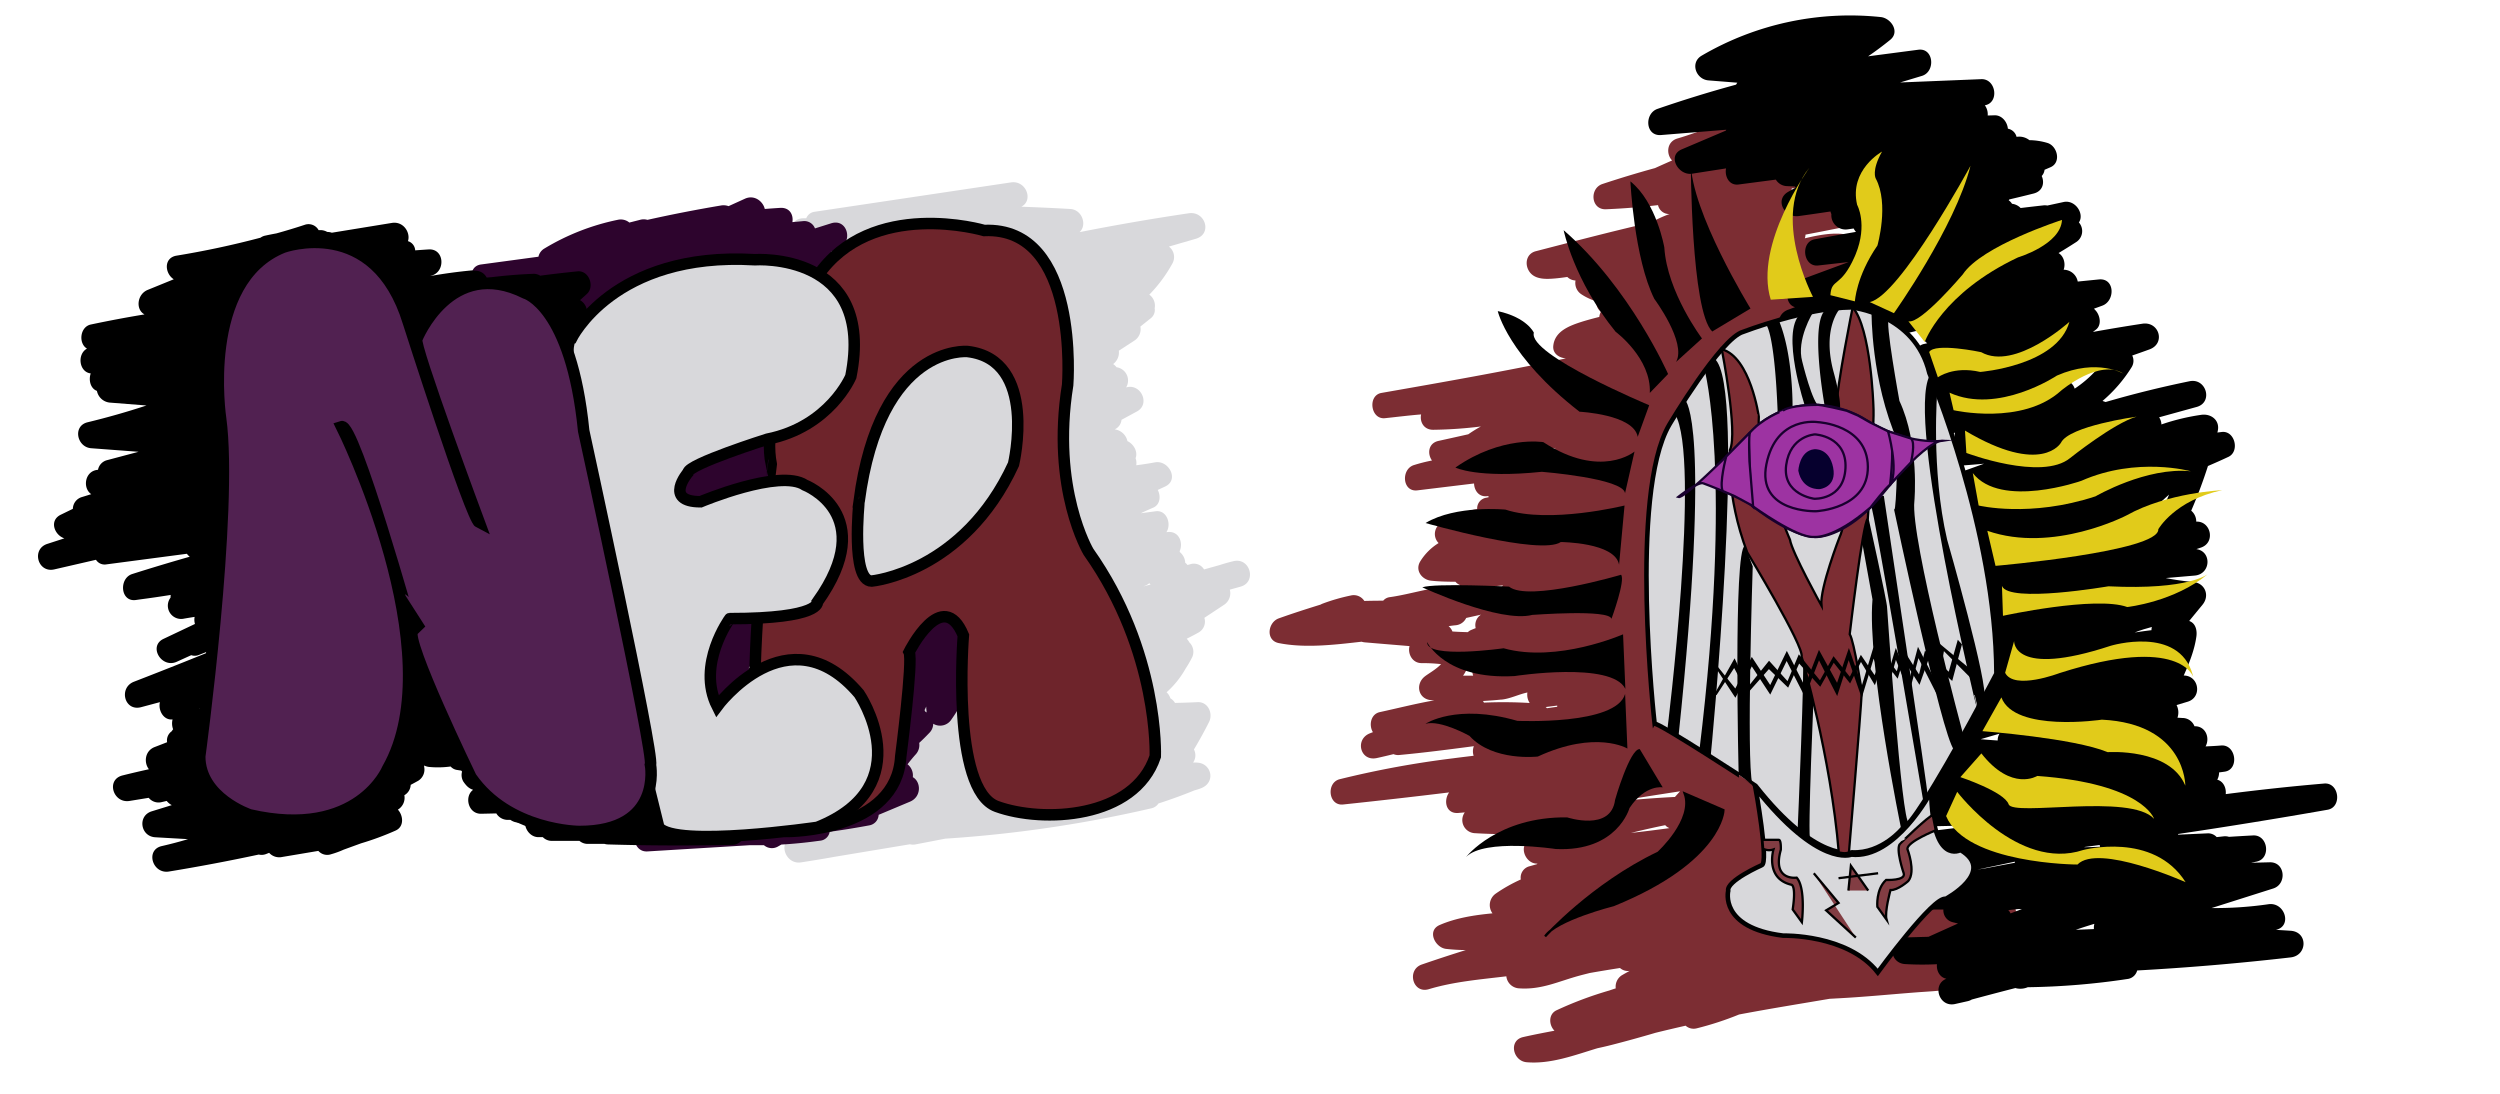 <svg id="Capa_1" data-name="Capa 1" xmlns="http://www.w3.org/2000/svg" viewBox="0 0 1088 476"><defs><style>.cls-1,.cls-4,.cls-7{fill:#d8d8db;}.cls-2{fill:#2d042d;}.cls-3{fill:#6e242b;}.cls-10,.cls-3,.cls-4,.cls-5,.cls-7,.cls-8,.cls-9{stroke:#000;}.cls-10,.cls-12,.cls-3,.cls-4,.cls-5,.cls-7,.cls-8,.cls-9{stroke-miterlimit:10;}.cls-3,.cls-4,.cls-5{stroke-width:5px;}.cls-5{fill:#512151;}.cls-10,.cls-6{fill:#7c2d33;}.cls-7{stroke-width:2px;}.cls-8{fill:#823d43;}.cls-11{fill:#e1cb1a;}.cls-12{fill:#9d33a2;stroke:#18002e;}.cls-13{fill:#06002e;}</style></defs><path class="cls-1" d="M536.86,244.21c-2.05.48-4.07,1.06-6.06,1.7L524,247.82a5.14,5.14,0,0,0-6.12-2.23l-1.08.3a5.37,5.37,0,0,0-1-1,6.22,6.22,0,0,0-2.31-4.59c0-.14-.08-.27-.12-.4,1.66-3.54-.15-8.76-5-8.37l-.74.06c2.29-3.48.17-9.74-4.67-9.09l-6.5.87q2.67-1.26,5.4-2.43c3.06-1.3,3.4-5,2-7.72l3.21-1.49c6.28-2.9,1.55-11.63-4.44-10.51q-4.07.75-8.14,1.26a6,6,0,0,0-.29-3.08c1.08-2.67-.69-6.08-3.54-7.43a6.57,6.57,0,0,0-5.52-5.11l.28-.15a5.08,5.08,0,0,0,2.66-4l6.74-3.66c5.84-3.17,1.8-12.06-4.43-10.52l-.29.07a5.84,5.84,0,0,0-4.2-8.78,5.5,5.5,0,0,0-1.46-1.38,6.33,6.33,0,0,0,2.48-5.81l6.85-4.46a5.89,5.89,0,0,0,2.52-6.05l4.33-3.46a4.59,4.59,0,0,0,1.9-4.52,5.92,5.92,0,0,0-2.34-5.91,62.16,62.16,0,0,0,10.06-13.59,5.72,5.72,0,0,0-1.53-7.33l11.73-3.4c7.3-2.12,4.08-12.16-3.06-11.1q-23.89,3.54-47.57,8.22c3.39-3,1.2-9.77-4-10.08-7.11-.42-14.22-.72-21.33-1,5.42-2.72,2.11-11.55-4.5-10.57L354.53,92.16A4.51,4.51,0,0,0,350.88,95h-1.26c-5.66,0-7,6.71-4,9.88q-6.36,2-12.69,4.19c-7,2.38-4.2,12.85,3.06,11.1q29.44-7.1,59.06-13.36c3.64.1,7.27.18,10.91.23l-1.13.62-1.46.83a286.13,286.13,0,0,0-43.95,15.17c-6.45,2.89-1.43,11.41,4.43,10.51l8.51-1.29a5.3,5.3,0,0,0,6.32,2.61c4-1.21,8.07-2.38,12.12-3.54-1.62,4,1.06,9.27,6.48,7.7l18.6-5.39a6.3,6.3,0,0,0,1.18,8.52,5.73,5.73,0,0,0,.51,2.14l-54.07,26.61c-5.76,2.83-1.66,13,4.43,10.51,2.12-.85,4.26-1.67,6.39-2.5-1.16,1.46-2.29,3-3.35,4.5l-6.76,3.39c-4.18,2.1-3.42,6.73-.64,9.1q-5.19,2.9-10.25,6.05a6,6,0,0,0-1.79,1.65c-4.29,3.69-.57,11.31,5.36,9.85l2.45-.6q-3,1.31-6,2.5c-6.79,2.68-3.87,13.79,3.06,11.09l1.88-.71a5.5,5.5,0,0,0,7.06,1.28l3.27-1.72-.93,4.93c-.51,2.69.91,6.34,3.75,7.15l-2.83,1.68c-2.75,1.49-5.49,3-8.18,4.58-6.88,4-13.29,8.9-16.91,16.18-2.08,4.17,1.41,10.16,6.49,8.45q25.56-8.59,50.13-19.71Q381.59,264,362.38,277.84c-4.83,3.49-2.16,13,4.43,10.51Q389,280,411.56,273q-3.48,12.09-6.26,24.38l-.14.08a5.4,5.4,0,0,0-2.65,5.25,5.68,5.68,0,0,0-3.46,7.57,10.31,10.31,0,0,0-1.05,3.91l-6.56,2.25c-5.77,2-5.31,11.68,1.45,11.3-1.39.82-2.79,1.64-4.16,2.51-5.05,3.19-2.62,9.93,2.43,10.57a6.83,6.83,0,0,0,0,6.17l-5.58,1.36a5.3,5.3,0,0,0-2.73,1.59l-10.55,1.17c-5,.55-6.63,6.11-4.75,9.3q-2.58.54-5.16,1l-16.84,2.8c-7.32,1.22-4.17,12.22,3.06,11.1,4.93-.77,9.88-1.56,14.79-2.46L396,367.43a5.73,5.73,0,0,0,2.41.06l13.1-2.53a2.8,2.8,0,0,0,.29,0,554.88,554.88,0,0,0,89.3-13.19,4.94,4.94,0,0,0,3.06-2.1q8-2.57,15.74-5.73a26.2,26.2,0,0,0,2.81-.9c6.62-2.58,4.51-11.05-1.89-11.15a3.24,3.24,0,0,0-.46-.05h-1.11a5.47,5.47,0,0,0,.35-5.67q3.5-5.84,6.57-11.93c1.85-3.67-.34-8.88-5-8.66-3.28.16-6.55.26-9.82.33a5.59,5.59,0,0,0-2-2,6,6,0,0,0-1.65-2.63A40.18,40.18,0,0,0,516,290.93a46.87,46.87,0,0,0,2.61-4.46,5.68,5.68,0,0,0-1-6.9,7.25,7.25,0,0,0-1.15-1.59c1.74-.87,3.46-1.77,5.16-2.72a5.43,5.43,0,0,0,2.52-6.38l8.66-5.73a6,6,0,0,0,2.41-6.53l4.69-1.31C547.06,253.3,544.06,242.53,536.86,244.21Zm-79.6,70.85a6.7,6.7,0,0,0,.91,2.36L452.29,320l-2.47.13a6.31,6.31,0,0,0-.11-3.11l6.9-1.76Zm40.6-59.92-.14,0,.45-.17a6.2,6.2,0,0,0,2-1.16,5.12,5.12,0,0,0,.56.58Zm-31.8,42.46a5.16,5.16,0,0,0,3.33,2.49L454.2,304Q460.22,301,466.06,297.6ZM438.66,230a48.62,48.62,0,0,0,4.33-6.89,6.43,6.43,0,0,0,.52-4.35c.55-1.22,1.09-2.45,1.65-3.66a5.89,5.89,0,0,0,.29-.8,56.32,56.32,0,0,0,5.73-12.23,5,5,0,0,0-.15-3.64q5.76-.53,11.52-.88a6.3,6.3,0,0,0,.05,3.42,5.54,5.54,0,0,0-.06,5.33L459,207.78c-4.85,2-5.34,8.57-1.17,10.65.09.16.18.32.28.47-.6,3.38,1.3,7.23,5.42,6.77l6.24-.69.22.24-.94.62a5.77,5.77,0,0,0-1.49,8.44c-1.93.9-3.87,1.75-5.84,2.55-4.73,1.91-5,6.9-2.34,9.52a6.36,6.36,0,0,0-.48,5.22c-5.7-2.48-12.14-.43-17.82,1-4.07,1-8.12,2.15-12.17,3.27Q433.38,242.82,438.66,230Zm23.08,37.34a3.21,3.21,0,0,0,.52.11,4.92,4.92,0,0,0,4.81,2.65l.43,0a5.68,5.68,0,0,0,5.1,1.48l-19.78,13.06a6.14,6.14,0,0,0-2.19,2.42c-3.24.25-6.48.59-9.7,1,2.13-1.64,4.22-3.32,6.24-5.1C450.63,280,457.7,273.71,461.74,267.37Zm-46.37-7.59c-5.68,1.69-11.33,3.48-17,5.31q5.7-4.44,11.36-8.95c3.09-2.48,6.32-4.94,9.54-7.49q-1.92,5.5-3.71,11.06Zm9.31,9.26q6-1.73,11.94-3.34c1.93-.52,9.77-3.39,14.43-3.84-8.45,11.39-19.92,19.87-32,27.35Q421.64,279.06,424.68,269Z"/><path class="cls-2" d="M422.64,285.23a6.82,6.82,0,0,0-2.62-5.37c.35-.73.7-1.45,1.09-2.17,2.33-4.39-1.71-9.22-5.81-8.7a5.81,5.81,0,0,0-7.85-2.31c-3.63,1.86-7.19,3.83-10.72,5.85a5.6,5.6,0,0,0-.7.2,5.38,5.38,0,0,0-2,.57l-9.05,4.62a5,5,0,0,0-2.86,3.64,5.92,5.92,0,0,0-1.64,8.24q-5.76,8.16-12,15.94l-.32.45a287.71,287.71,0,0,0-46.78,1.74l9.32-6.76c4.88-3.54,2.23-12.77-4.43-10.51l-.46.15q2.7-4.28,5.38-8.56a5.6,5.6,0,0,0,.9-2.61c2.74-1.12,5.53-2.11,8.37-3l10.9-2.76a5.18,5.18,0,0,0,3.77-3.13l2.75-.85c5.91-1.82,5.2-11.92-1.53-11.3q-32.72,3-65.48,5.55c2.94-4.54,7.11-8.63,10.22-12.36q9.53-11.45,19.07-22.88a.21.21,0,0,1,0-.06l6.27-3.56,25.81-14.68c6.64-3.77,15.23-6.82,17.83-14.64,1.44-4.34-3-8-7.08-7.07a276.66,276.66,0,0,0-27.88,8.19l-.05,0c.74-1.27,1.46-2.56,2.14-3.88a5.88,5.88,0,0,0-4.25-8.57q4.08-1.8,8.12-3.75c4.12-2,3.33-7.74,0-9.93a26.43,26.43,0,0,0-8-3.42c.32-.49.64-1,1-1.48l38.15-5.41c6.45-.91,4.87-11.51-1.53-11.3q-11.94.39-23.87-.05c5.76-7.18,11.4-14.35,15.4-22a6.55,6.55,0,0,0,.44-4.38l1.62-1.43c3.22-2.9,1.52-8.59-2.54-9.62h0a6.08,6.08,0,0,0,.14-2.37c1-.41,1.93-.84,2.91-1.22,6.72-2.65,4.16-13.37-3.06-11.1l-7.06,2.22a4.94,4.94,0,0,0-5-3.18l-4.82.45c.52-3.17-1.14-6.46-5.37-6.2q-3.33.21-6.65.47c-.76-3.31-4.54-6.33-8.65-4.45l-7.11,3.23a6.41,6.41,0,0,0-3.31-.29q-16.06,2.7-32,6.25a5.8,5.8,0,0,0-3.24,0l-4.63,1.18a5.84,5.84,0,0,0-4.89-1.23A101,101,0,0,0,237,108.11a5.48,5.48,0,0,0-2.67,3.61l-25,3.38c-6.55.88-4.76,11.25,1.53,11.3l10.19.08c-4.67,3.34-1.67,11.32,4.86,10.18q11.75-2.06,23.52-3.86c-2.06,2.84-1.08,7.91,2.23,9.18-6.14,2.75-3.26,12.4,3.74,10.83A206.52,206.52,0,0,0,294,140l13.11-4.33a5.79,5.79,0,0,0,3.68-4.06c3-1.66,5.91-3.38,8.81-5.19a5.93,5.93,0,0,0,1.75-1.7l15.29-2.31c-.22.31-.44.62-.65,1a5.94,5.94,0,0,0,.48,6.5q-11.64,9.25-23.92,17.67a5.64,5.64,0,0,0,.44,9.92l-43.15,6.12c-6.72.95-4.58,10.95,1.53,11.3l33.27,1.94,10.79.63c-.29.74-.56,1.49-.82,2.25-13.5,5.08-27.35,9.22-41.18,13.33-6.35,1.88-4.91,10.94,1.53,11.3l9.32.53c-4.86,2.7-1.69,11.62,4.86,10.46l3.69-.65a6,6,0,0,0,1.69.36c-3.81,2.51-2.56,7.3.6,9.3a6.48,6.48,0,0,0,1.73,4.52l-27.87,15.84c-4.13,2.35-3.53,9.47,1.38,10.51l1.82.39a205.21,205.21,0,0,1-24.37,12.31c-5.27,2.23-2.55,11.1,2.91,10.72q12.69-.88,25.37-1.84a5.44,5.44,0,0,0,3.88,3.73l20,3.69c-9.44,9.26-19.13,18.54-27,29-4.22,5.61-7.66,11.89-8.8,18.9-1.06,6.57,1.32,11,6.9,13.8-4.08,2.93-2.29,10.09,3.4,10.4q7.38.39,14.76.67l-9,2.23c-6.2,1.53-5,11.7,1.52,11.3l44.71-2.72c2,0,4,0,6,0a5.3,5.3,0,0,0,6.28.48l1.32-.75q7.76-.45,15.48-1.5h0l1.53-.2a4.6,4.6,0,0,0,4-3.85q8.65-1.19,17.25-2.8a4.88,4.88,0,0,0,4.07-4.59L396,348.9c5.07-2.1,4.91-8.6,1.26-10.68a6.2,6.2,0,0,0-2.3-5.61c1.16-1.51,2.38-3,3.67-4.42a6,6,0,0,0,1.4-4.87c1.54-1.42,3-2.88,4.47-4.42a5.61,5.61,0,0,0,1.63-3.93,5.84,5.84,0,0,0,7.93-1.86A60.72,60.72,0,0,0,424,290.62,6.37,6.37,0,0,0,422.64,285.23Zm-76.95,64.6c-.32.19-.64.37-.95.57a5.32,5.32,0,0,0-1.68-3l3.19-.07A6.18,6.18,0,0,0,345.69,349.83Zm29.88-32.68a5.21,5.21,0,0,0,2-1.67l.83-.09a6.12,6.12,0,0,0,1.86,7,111.91,111.91,0,0,1-13.44,13c-11.3.3-22.61.65-33.92,1Q354.58,327.59,375.57,317.15Zm27.13-7.43a6.82,6.82,0,0,0-.34-.66c.23-.49.47-1,.69-1.48l.05-.06c0,.84.11,1.69.18,2.54A4.88,4.88,0,0,0,402.7,309.72ZM289.53,247.66a6.32,6.32,0,0,0-.93-.28l-.78-.16,3.95-2.25Zm41.61-99.28c1.91-1.4,3.81-2.83,5.69-4.27l-3.45,4.44Zm-19.49,46.55-4.85-.28c1.66-.56,3.31-1.14,5-1.72C311.71,193.59,311.68,194.26,311.65,194.93ZM275.88,331.75c1.53-5.69,5.15-10.72,8.95-15.13,5.66-6.57,11.77-12.81,17.95-19,.23-.1.46-.21.7-.34q3.5-2,7-3.94l-3.25,5.18a5.44,5.44,0,0,0-.08,5.46l-11.6,8.42c-5.23,3.79-2.19,11.87,4.43,10.51a275.83,275.83,0,0,1,47.88-5.43Q323.4,328.45,298,337.08q-6.25.07-12.51.07a24.76,24.76,0,0,1-7.58-.77C274.79,335.38,275,335,275.88,331.75Z"/><path d="M318.78,356l-15.27,0c-2.86-.12-5.72-.26-8.58-.44a5.43,5.43,0,0,0-3.09-1c1.36-3.36-.3-7.56-5.08-7.79l-12.16-.56c4.49-2.92,1.29-10-3.64-10.3A61.46,61.46,0,0,1,252.62,332a65,65,0,0,0,4.31-14.37c.52-3-.76-6.32-4-7.08l-3.5-.81,4.59-6.6c1.62-2.32.65-6.72-2.06-7.87L247,293.14a218.44,218.44,0,0,1,23.62-16.45c4.14-2.5,3.34-7.08.38-9.31.19-3.67-4-6.32-7.29-5.38a197.55,197.55,0,0,1-36.09,6.83q3.5-8.76,7-17.54c.74-1.85-.15-4.26-1.48-5.6l-6.75-6.82a5.75,5.75,0,0,0-5.6-1.48l-18,5.38a6.75,6.75,0,0,0-1.08-1.87c1.94-3.5.13-9-4.82-8.73q-12.76.65-25.54.62a6.42,6.42,0,0,0-1-3.5c3.32-1.61,6.7-3.08,10.16-4.37,5.65-2.11,5.42-11.76-1.53-11.3l-11.55.75c3.86-2.22,2.77-9.58-1.8-10.28a161.47,161.47,0,0,1-20.43-4.51,50.05,50.05,0,0,1,2.83-7.16q8.34-2,16.52-4.77a6,6,0,0,0,3.07-9l7-6.05a4.81,4.81,0,0,0,1.17-6.15,45,45,0,0,0,11.49-5.11,5.8,5.8,0,0,0,2.51-3l18.07-5.69a5.42,5.42,0,0,0,4-4.5l2.2-1.13a5,5,0,0,0,2.71-3.1l1-.13a5.94,5.94,0,0,0,7,7.35l.95-.16a5.08,5.08,0,0,0,6.4,2.72,90.06,90.06,0,0,0,21.39-10.1,5.44,5.44,0,0,0,2-7.61,6.16,6.16,0,0,0-3.08-5.37c1-.9,2-1.79,3-2.71,3.48-3.18.93-10.31-4.07-9.82q-8.16.81-16.28,1.89a5.17,5.17,0,0,0-3.05-.81q-10.14.39-20.18,1.74a5.44,5.44,0,0,0-5.21-3.08,4.65,4.65,0,0,0-1.55-.13q-9,.86-17.9,2.45l.9-.3c5.88-1.91,5.25-11.71-1.53-11.3-2,.12-3.91.26-5.87.4a4.4,4.4,0,0,0-3.15-4c1.2-3.61-1.88-8.76-7-7.93l-26.12,4.26a5.87,5.87,0,0,0-2-.33,6,6,0,0,0-2.84-.81l-.93,0a5,5,0,0,0-6.15-2.26q-6.08,2-12.2,3.69-2.49.45-5,1a5.09,5.09,0,0,0-1.91.87q-18.1,4.8-36.62,7.83c-5.66,1-5.06,7.79-1.15,10.27l-11.34,4.62c-4.66,1.9-5.35,8.59-1.38,10.67q-11.73,1.93-23.38,4.4c-4.74,1-5.49,8.24-1.66,10.49-4.39,2.37-3.49,10.2,1.62,10.79-1,2.9-.12,6.57,2.7,7.61a6.33,6.33,0,0,0,5.5,5.08l16.07,1.27q-12.65,4.16-25.62,7.3c-6.61,1.6-4.67,10.83,1.53,11.3l20.64,1.55-13.78,3.66a5.36,5.36,0,0,0-3.87,4.18c-5.81.42-6.81,8-2.94,10.6l-4,1.24a5.45,5.45,0,0,0-4,5.14L26.46,224c-5.17,2.49-2.83,8.84,1.54,10.29l-7.42,2.41c-7,2.28-4.19,12.76,3.05,11.1l18.14-4.18a4.46,4.46,0,0,0,4.52,2L81.34,241a5.63,5.63,0,0,0,1.25,1.28Q70,245.86,57.53,249.82c-5.83,1.86-5.21,12.18,1.53,11.31l1.52-.22h0c4.58-.6,9.15-1.26,13.72-2a6.57,6.57,0,0,0-.07,1.17,5.78,5.78,0,0,0,5.9,9.14c1.52-.26,3-.51,4.57-.75a6.8,6.8,0,0,0,.14,3.08l-13.69,6.49c-6.73,3.2-.86,13,5.81,9.94l6.26-2.84a4.89,4.89,0,0,0,3.47-.16q7.88-3.07,15.68-6.28l-1.05.81q-21.42,8.82-43,17.17c-6.77,2.6-4.25,13,3.06,11.09l8.22-2.2c-.87,3.56,1.61,8,5.5,7.52a7.32,7.32,0,0,0,.24,4.29,7.19,7.19,0,0,0-.61.87,4.83,4.83,0,0,0-2,4.76c-1.79.7-3.57,1.4-5.36,2.08-4.44,1.68-4.79,6.91-2.56,9.68-3.84.85-7.67,1.74-11.49,2.7-7.32,1.84-4.1,12.26,3.06,11.1l8.34-1.36a5.52,5.52,0,0,0,5.71,1.85l2.12-.49a6.87,6.87,0,0,0,2.21,1.82l-8.71,2.69c-6.31,1.95-4.94,10.94,1.53,11.3l14.26.82c-3.75,1.12-7.54,2.12-11.38,3-7.34,1.63-4.12,12.27,3.06,11.09q19.64-3.22,39.1-7.39a5.3,5.3,0,0,0,3.24-.25l1.27-.5a5.93,5.93,0,0,0,5.65,1.81l15.76-2.65a5.17,5.17,0,0,0,5.57,1.45,38.87,38.87,0,0,0,5.48-2l7.56-2.75a124,124,0,0,0,15-5.54c3.81-1.69,3.4-6.52,1-9.12a6,6,0,0,0,2.82-6.27,5.42,5.42,0,0,0,2.76-4.51c1.1-.58,2.19-1.18,3.28-1.78a5.75,5.75,0,0,0,2.58-6.1,5,5,0,0,0,0-.55,6.47,6.47,0,0,0,2.19.64,40.9,40.9,0,0,0,9.33-.2,4.61,4.61,0,0,0,2.91,1.52l2.18.34a5.6,5.6,0,0,0,.48,4.75c1.21,1.71,2.24,2.89,4.22,3.54-3.94,2.87-2.18,10.53,3.5,10.42L216,354a5.75,5.75,0,0,0,4.75,2.81c.47,0,.93,0,1.39,0a6.17,6.17,0,0,0,3,1.13c1.11.1,2.23.18,3.34.23.07,3,2.47,6.1,5.76,6.16l2,0a5.39,5.39,0,0,0,4.09,1.61h11.84a5.49,5.49,0,0,0,3.71,1.32h7.19a6.13,6.13,0,0,0,1.54.24q27,.79,53.94.19a5.41,5.41,0,0,0,4.2-1.91C325.77,362.72,324.44,356,318.78,356Zm-185-149.1a6,6,0,0,0,3,2.08q4.29,1.4,8.61,2.55L139,214.31a5.84,5.84,0,0,0-7.17-5c-.67.16-1.34.34-2,.51a5.4,5.4,0,0,0-.93-1.26l1.17-.08A5.8,5.8,0,0,0,133.73,206.93Zm88.62,44.23L213.4,273.7c-1.36,3.42,2.1,7.46,5.55,7.29a212.91,212.91,0,0,0,29.83-3.59q-7,5.06-13.56,10.6c-4.57-2.79-10.23-3.76-15.75-4.75l-12.94-2.31a12.89,12.89,0,0,0,3.88-7.47,6.84,6.84,0,0,0-1.81-5.91,5.85,5.85,0,0,0,3.25-8.36,14,14,0,0,0-4.86-5.68l13.66-4.08Zm-65.83-87.67a5.76,5.76,0,0,0-1.09,0,1.76,1.76,0,0,0-.14-.23l1.81-.29A5.4,5.4,0,0,0,156.52,163.49ZM150.33,309l.73-.24a6,6,0,0,0,.22,2.52l-1.45.71A6.2,6.2,0,0,0,150.33,309Zm-6.15,6.43,2.11-.49a5.13,5.13,0,0,0,1-.35,5.65,5.65,0,0,0-.41,2.3C146,316.41,145.08,315.91,144.18,315.44Zm11.17-26.37a6.17,6.17,0,0,0-.51-1.44l.67-.6.31,0c.94-.21,1.88-.45,2.82-.68C157.54,287.23,156.44,288.14,155.35,289.07ZM124.9,347.55l-6.14,1.34,6-1.84A4.24,4.24,0,0,0,124.9,347.55Zm68.45-86.81a6.14,6.14,0,0,0-2.27.71c-3.27,1.83-6.6,3.5-10,5l-2.17,0q3.88-3.27,7.81-6.49a54.32,54.32,0,0,1,6.93.54ZM90.62,307.11l-1.81,1.18-2.06.25c1.24-.53,2.46-1.08,3.69-1.62C90.49,307,90.56,307,90.62,307.11ZM219.93,303c-2.39,1.94-2.06,5.46-.31,7.72-1,.26-1.91.51-2.76.69l-.14,0a5.88,5.88,0,0,0-2.25-1.23l-1.93-.57a6.63,6.63,0,0,0-1.21-3.52c0-.07,0-.13,0-.2l4.33-1.84c5.93-2.53,2.24-9.69-2.78-10.49,4.52.53,10.62,1,14.76,3.13Zm-8.72-9.43q-3.78.53-7.47,1.36a5.92,5.92,0,0,0-3.28-3.43l9.45,1.69c.75.13,1.62.25,2.56.36A5.91,5.91,0,0,0,211.21,293.57Zm39,51.38a5.39,5.39,0,0,0-3.34-1.3l-4.22-.12a6.22,6.22,0,0,0-.58-3.67,79.29,79.29,0,0,0,10.29,4.1Zm-10.31-13a6.47,6.47,0,0,0-.31,5.16,5.87,5.87,0,0,0-.83-.42,5.15,5.15,0,0,0-5.32-3.9l-10.58.66a6.81,6.81,0,0,0-1.16-4q3.09-.78,6.18-1.5a4.88,4.88,0,0,0,4.13-5.19,7.34,7.34,0,0,0,2.72-2.26l2.36-2.07a4.31,4.31,0,0,0,1.26.5l6.18,1.44A55.4,55.4,0,0,1,239.89,332Zm-.5-27.94c-.57-.25-1.15-.47-1.72-.69l1.41-1.14,1.22.51ZM178.21,149.94a6.45,6.45,0,0,0-.76-.47q5.49-1.4,11-2.75Zm-44.62,48.12a5.5,5.5,0,0,0-3.54-1.08l-6.23.12c.47-.55,1-1.09,1.41-1.64a6.79,6.79,0,0,0,3.8.56c1.81-.25,3.61-.54,5.4-.84Q134,196.61,133.59,198.06Z"/><path class="cls-3" d="M330.29,260.15S321.2,363.68,343,361.86c0,0,47.23,0,49-32.69,0,0,5.45-41.78,3.63-45.41,0,0,14.54-29.06,23.62-7.26,0,0-5.45,67.2,14.53,74.47s59.94,5.44,69-21.8c0,0,1.81-45.41-29.06-89,0,0-16.35-27.25-9.08-72.65,0,0,5.44-69-36.33-67.21,0,0-49-14.53-72.65,20,0,0-25.43,56.31-20,81.74C335.74,202,328.47,256.52,330.29,260.15Z"/><path class="cls-4" d="M379.33,252.88s40-3.63,61.75-50.85c0,0,10.9-45.41-20-49.05,0,0-38.14-3.63-47.22,65.39C373.88,218.37,370.25,252.88,379.33,252.88Z"/><path class="cls-4" d="M312.12,307.37s30.88-41.77,61.76-5.45c0,0,27.24,40-18.16,58.13,0,0-61.76,9.08-69,0,0,0-25.42-101.72-23.61-107.17,0,0-21.79-101.71-14.53-105.34,0,0,18.16-38.15,79.92-34.51,0,0,52.67-3.64,41.78,50.85,0,0-9.09,21.8-36.33,27.25,0,0-34.51,10.9-34.51,14.53,0,0-10.9,12.71,5.45,12.71,0,0,34.51-14.53,45.41-7.26,0,0,32.69,12.71,5.45,50.85,0,0,1.81,7.27-38.15,7.27C317.57,269.23,303,289.21,312.12,307.37Z"/><path class="cls-5" d="M148.65,185.68s49,98.08,20,148.94c0,0-12.71,30.88-59.94,20,0,0-21.79-7.27-21.79-25.43,0,0,14.53-107.16,9.08-147.12,0,0-9.08-59.94,27.24-74.47,0,0,40-14.53,54.49,32.69,0,0,27.25,85.37,30.88,87.18,0,0-29.06-78.1-27.24-79.91,0,0,14.53-36.33,47.22-20,0,0,20,5.45,25.43,59.94,0,0,30.88,141.67,29.06,145.3,0,0,5.45,29.06-30.88,29.06,0,0-30.87,0-47.22-23.61,0,0-29.06-59.94-25.43-63.57C179.53,274.68,154.1,183.86,148.65,185.68Z"/><path class="cls-6" d="M888.18,395.91l-10.85.83a4.86,4.86,0,0,0-3.94-4.53l-.52-.07c-.08-3.45-3.1-7.07-7-5.61-5.69,2.15-11.5,3.89-17.35,5.5-1.14.13-2.27.27-3.41.42a5.89,5.89,0,0,0-7-6.09c-1.78.31-3.57.59-5.35.88,1.65-.73,3.31-1.45,5-2.16,5.81-2.53,1.67-12.07-4.29-10.19-3.45,1.08-6.88,2.2-10.31,3.3a5.42,5.42,0,0,0-3.1-.65,4.46,4.46,0,0,0-1.32,0l-30.2,3.67a5.19,5.19,0,0,0,.35-.66A178.18,178.18,0,0,0,814,374.24a5.58,5.58,0,0,0-.26-10.72,4.22,4.22,0,0,0-.37-1c5.83-2.77,3.1-12.24-3.66-10.47-1.59.42-3.18.82-4.78,1.23l-2.73.15a7.21,7.21,0,0,0,.51-.76c5.61-1.75,11.24-3.46,16.84-5.28,6.81-2.21,4.05-12.38-3-10.75l-2.71.64a6.15,6.15,0,0,0-.94-5.54,5.58,5.58,0,0,0-.1-9.45c-7.92-5.08-16.79-6.84-25.9-7.65,1.32-3.65-1.61-8.79-6.63-7.61-.6.14-1.2.24-1.8.37a4.45,4.45,0,0,0-3.29-2.18q1.8-1.46,3.63-2.86l.48-.08a4.55,4.55,0,0,0,3.57-3c4.57-3.43,9.16-6.83,13.46-10.47,2.8-2.37,1.74-7-1.13-8.76-6.31-3.76-13.07-4-19.77-2.67-1.06.1-2.12.22-3.17.35a6.43,6.43,0,0,0-.68-6c2.67-1.14,5.46-2.51,7.13-4.7a286.81,286.81,0,0,0,46.41-9.56c6-1.76,4.91-10.94-1.48-11-3.43,0-6.86,0-10.29,0a5.89,5.89,0,0,0-6.76-4.32c-3.44.54-6.85,1.2-10.24,1.92,1.82-3.51.35-8.57-4.55-8-1.42.17-2.83.37-4.25.54a11.7,11.7,0,0,0,.71-1.79c1-3.31-1.78-7.29-5.38-7.06-2.64.17-5.32.49-8,.85a5.64,5.64,0,0,0-.25-6.18,6,6,0,0,0-7-5.75c-1.23.19-2.45.41-3.68.62a5.8,5.8,0,0,0-1.72-8.46c.65-.61,1.29-1.24,1.89-1.92a5.5,5.5,0,0,0,1.27-5.58q15.15-3,30.34-5.68c7.06-1.26,4.06-12-3-10.75l-9.83,1.72c2.52-3.35.76-9.81-4.27-9.16l-1.48.2h-.07c-6.27.85-12.47,2-18.65,3.21,9.9-2.61,19.84-5.09,29.78-7.52a4.88,4.88,0,0,0,4-4.53q7.5-2,14.82-4.55c5.51-1.94,5.16-11.7-1.49-11l-4.6.54a124.89,124.89,0,0,0,14.42-6.15c6-3,1.55-11.23-4.3-10.19q-12.88,2.31-25.73,4.86l5.92-2a4.59,4.59,0,0,0,.64-.28l3.2-.75c3-.71,4.18-3.63,3.87-6.28h0c6.15-1.29,4.78-11.19-1.48-10.95l-.86,0a128.44,128.44,0,0,0,13.69-7,5.38,5.38,0,0,0,2.6-3.68c5.86-2.55,2.93-12-3.77-10.46-1.61.37-3.21.81-4.81,1.3-6-1.42-13.29.17-18.86,1.47a5.26,5.26,0,0,0,.3-1.6c22.82-4.33,45.53-9.18,68-15.31,7-1.93,4-11.94-3-10.76-6,1-12,2.19-18,3.39l.38-.26c4.57-3.28,2.86-9.9-2.81-10.39-17-1.45-33.82,0-50.66,1.86a6.36,6.36,0,0,0,.79-1.88c.57-.18,1.13-.36,1.64-.54,9.26-3.35,17.72-8.32,20.38-18.45,1.15-4.39-2.75-7.59-6.86-6.86-11,2-21.8,4.56-32.54,7.49-5-.49-12.35,3-15.8,4.09-5.8,1.86-11.52,4.11-17.37,5.81-4.66,1.46-4.8,6.88-2.21,9.53q-3.74,1.64-7.45,3.32-11.5,3.16-22.86,6.92c-5.73,1.9-5.08,11.22,1.48,11,7.61-.31,15.17-.93,22.71-1.8a4.9,4.9,0,0,0,5,3.87,53.65,53.65,0,0,0-7.86,3.6c-16.86,3.87-33.61,8.26-50.35,12.59-4.41,1.14-5,6.19-2.46,9.32s7.34,2.83,10.81,2.54c1.8-.16,3.59-.39,5.38-.66a5.11,5.11,0,0,0,2.72,1.43c.28.06.56.09.85.14a5.84,5.84,0,0,0,2.59,6,24.45,24.45,0,0,0,6.44,3,5.46,5.46,0,0,0,2,4.6,5.93,5.93,0,0,0-.69,2.23c-2.46.61-4.9,1.27-7.3,2-5.45,1.74-12.1,4.08-12.73,10.62-.32,3.39,2.65,5.21,5.51,5.42C654.85,161.58,628,166.32,601.22,171c-6.12,1.06-4.78,11.62,1.49,11,5.26-.56,10.51-1.22,15.76-1.64-.67,3.14,1.12,6.71,5.25,6.68a184.37,184.37,0,0,0,20.78-1.44A58.41,58.41,0,0,0,639,189q-6.5,1.46-13,2.89c-4.46,1-4.88,5.63-2.8,8.52a72.43,72.43,0,0,0-7.89,2c-5.65,1.81-5.06,11.75,1.48,11l24.72-3c.07,2.91,2,5.84,5.43,5.55l.81-.07c0,.16.07.33.12.49l-1,.22a4.71,4.71,0,0,0-4,5,21.64,21.64,0,0,0-5.89,1.5c-.63.11-1.26.21-1.89.33a4.79,4.79,0,0,0-3.07,2.14c-.14.15-.25.3-.37.45l-3.2,1a5.61,5.61,0,0,0-2.37,9.32,24.37,24.37,0,0,0-8,8c-2.38,3.92.79,8,4.81,8.39,3.49.36,7,.44,10.53.45a4.44,4.44,0,0,0,1.75,1.31c.1.14.21.26.32.39-10.2-.19-21.16,3.7-30.65,5a4.42,4.42,0,0,0-2.87,1.54q-4.11,0-8.22.11a5.46,5.46,0,0,0-5.92-2.36,83,83,0,0,0-12.26,3.54,6.06,6.06,0,0,0-.85.41c-6.1,1.89-12.19,3.85-18.21,6-4.74,1.7-5.84,9.58,0,10.75,11.46,2.3,24.39.73,36.07-.6a6.24,6.24,0,0,0,1.34.28c6.5.56,13,1.09,19.51,1.63-.87,3.24,1.14,7.42,5.25,7.41a72.14,72.14,0,0,1,8.47.44c-2,2.19-5.65,4.23-7,5.3-4.34,3.34-3,10,2.81,10.39l1.24.08c-8,1.39-15.82,3.4-23.71,5.11-4,.88-4.83,5.77-3,8.72l-1.35.53c-6.57,2.61-4.2,12.3,3,10.75,2.45-.53,4.88-1.11,7.31-1.71a5.13,5.13,0,0,0,2.59.37c10.82-1,21.6-2.41,32.38-3.83a6.29,6.29,0,0,0-.1,4.17c-2.95.35-5.92.71-8.88,1.1A417.58,417.58,0,0,0,583,339.12c-5.91,1.53-4.91,11.63,1.48,11q23.09-2.44,46.18-5.26c-2.51,3.48-1.5,9.39,4,8.94l2.82-.25a5.71,5.71,0,0,0,4.34,9.05,243.57,243.57,0,0,0,31.51-.15c-2.47,1-4.93,2-7.38,3-5.33,2.31-2.28,10.32,2.82,10.39h.35a3.31,3.31,0,0,0-.27.26l-3.08.87a5.1,5.1,0,0,0-3.92,5.78,67.94,67.94,0,0,0-11,6.22,6.09,6.09,0,0,0-1.32,8.52c-8,.76-15.91,2-23,5.08-5.68,2.48-1.94,9.86,2.81,10.39a82.61,82.61,0,0,0,8.58.51q-9.62,3-19.14,6.28c-6.71,2.32-4,12.83,3,10.75,11-3.31,22.42-4.24,33.78-5.61a5.86,5.86,0,0,0,5.41,5.23c9.93.74,17.28-3.07,26.56-5.56,1.43-.39,2.88-.74,4.32-1.11q6.57-1.15,13.17-2.18a5.17,5.17,0,0,0,4.22,1.25c-1.2.65-2.39,1.32-3.55,2a5.91,5.91,0,0,0-2.52,5.61c-.93.3-1.86.61-2.78.93a159.53,159.53,0,0,0-23,8.62c-3.6,1.71-3.35,6.45-.88,8.89-4.55.86-9.1,1.73-13.63,2.76-6.49,1.47-4.45,10.44,1.49,10.95,10.44.91,20.81-3.05,30.77-6.07,2.11-.46,4.22-.94,6.31-1.48,6.38-1.63,12.73-3.4,19.06-5.26q6.53-1.61,13.07-3.09a5.27,5.27,0,0,0,4.91,1.13,134.73,134.73,0,0,0,18.35-6c13.08-2.48,26.25-4.6,39.38-6.83l2.86-.16c11.6-.58,23.11-1.73,34.68-2.62,9.53-.74,19.58-.7,27.92-6,4.43-2.83,3-10.65-2.82-10.39-4.62.21-9.22.53-13.83.94a5.88,5.88,0,0,0,3.33-3.59c13.82-1.43,27.59-3.36,41.27-6C895.78,405.68,894.46,395.44,888.18,395.91Zm-211-201-3.39,1.34a4.11,4.11,0,0,0-1.45-.57ZM795.7,398.08a5.33,5.33,0,0,0-.6-3.88l4-.87a5.57,5.57,0,0,0,2,1.33,5.81,5.81,0,0,0,0,1.86Zm-123-90.38c1.68-.2,3.35-.42,5-.63,0,.18,0,.35,0,.53-1.48.19-3,.4-4.45.62C673.05,308,672.87,307.87,672.68,307.7ZM795,88.3a5.5,5.5,0,0,0-1,1.11l-.12,0a4.76,4.76,0,0,0-5.22-4c-3.91.31-7.81.7-11.7,1.14l.25-.17A5.61,5.61,0,0,0,779.79,82c9.82-1.06,19.65-2,29.5-2.31A73.62,73.62,0,0,0,795,88.3ZM642.22,273.36c-.69.27-1.37.55-2.05.84a4.39,4.39,0,0,0-1.35.91h-.28c-2.1-.06-4.27-.12-6.45-.29a5.5,5.5,0,0,0-1.66-2.31c1-.16,2-.3,3-.39a5.61,5.61,0,0,0,4.66-3.19l6.44-1.43A5.41,5.41,0,0,0,642.22,273.36Zm-2.78,13.12c1.43,0,2.85,0,4.25,0-2.69,1.43-3.51,5-2.56,7.57-1.47,0-2.94,0-4.41,0A14.26,14.26,0,0,0,639.44,286.48Zm13.94,18c3.94-.4,7.47-2.3,11.34-3.11a6.63,6.63,0,0,0,1,4.57,194.31,194.31,0,0,0-19.9-.16,4.58,4.58,0,0,0-.44-.7C648.09,304.92,650.74,304.73,653.38,304.45Zm77.76,39.93c-.74.8-1.48,1.61-2.2,2.43-8.13.38-16.25,1.06-24.36,1.8C713.41,347.11,722.27,345.74,731.14,344.38Zm-4.68,16q-8.34,1.15-16.68,2.08,7.43-1.85,14.93-3.38A4,4,0,0,0,726.46,360.35ZM654.1,254.76a15.58,15.58,0,0,0-3.49,9.16l-2.11,1.17c1.68-2.8.18-7.19-3.27-8.51-.72-.28-1.45-.51-2.19-.72Q648.58,255.33,654.1,254.76Z"/><path d="M1011.45,341c-14.32,1.21-28.58,2.77-42.81,4.6.27-2.7-1-5.57-3.69-6.27a6.48,6.48,0,0,0,.79-3.17l.89-.12h0c.52-.07,1-.13,1.54-.21,6.43-.89,5-11.92-1.54-11.39-2.26.19-4.51.31-6.77.4,2-3.58.13-8.91-4.82-8.77h0a5.61,5.61,0,0,0-5.24-3.6l-2.16-.13a7.06,7.06,0,0,0-.4-5.5l4.85-1.46c6.3-1.9,5-11.17-1.54-11.39h-.19c2.5-5.63,4.72-11.26,5.51-17,.33-2.38-.17-5.38-2.66-6.55l-.47-.2q2.9-3.54,5.8-7.07c3.28-4,1.09-9.44-4.1-9.9a115.14,115.14,0,0,1-11.92-1.7l12.6-1.08c7.11-.61,7.51-10.57.72-11.51l1.84-.61c6.7-2.11,4.5-11.69-1.87-11.35a6.15,6.15,0,0,0-2.19-4.77q4.11-9.53,7.28-19.44c3-1.29,6-2.62,8.94-4,5-2.39,2.76-11.5-2.93-10.81l-1.91.24c.05-.19.1-.38.14-.57,1.12-4.69-2.8-7.75-7.13-7.14a94.71,94.71,0,0,0-17.36,4.19,5.89,5.89,0,0,0-1-3.11L956,177.1c7.26-2,4.18-12.67-3.08-11.19q-18.48,3.78-36.56,9.05l-1.34-.47a62.86,62.86,0,0,0,12.62-14.62,5.25,5.25,0,0,0,.31-5.15c2.51-.87,5-1.75,7.5-2.66,7.13-2.58,4.24-12.29-3.08-11.18s-14.38,2.29-21.54,3.58l1.31-1c2.6-2,1.82-6.07,0-8.2-.28-.32-.56-.62-.85-.92,1.23-.44,2.46-.88,3.68-1.34,5.62-2.11,5.47-12.09-1.54-11.39l-9.2.92a6.27,6.27,0,0,0-6.13-5.14c.93-2.62.08-5.88-2.22-7.26,2.53-1.51,5-3.05,7.51-4.67a5.69,5.69,0,0,0,1.34-8.66c2.56-3.65-1.54-10-6.66-8.88L891,89.45a5.71,5.71,0,0,0-1.62-.08q-5,.55-10,1.16a6.18,6.18,0,0,0-3.75-1.84,5.28,5.28,0,0,0-1.45-1.53c.09-.13.19-.24.28-.37q5.26-1.23,10.5-2.55c4.1-1,4.92-4.75,3.59-7.64a4.74,4.74,0,0,0,1.24-2.71l2.58-1.11c4.82-2.07,3-9.33-1.39-10.59A28.34,28.34,0,0,0,883.19,61a7.14,7.14,0,0,0-5.58-1.44A4.81,4.81,0,0,0,873.83,56c-.26-2.92-2.59-5.89-5.78-5.82l-3,.09a6.62,6.62,0,0,0-1.25-4.44c6.42-1.13,4.89-11.65-1.58-11.38l-35.28,1.44,9.47-2.86c6-1.8,5.2-12.26-1.54-11.39L813,24.51q4.94-3.37,9.63-7.18c4.34-3.55.3-9.43-4.1-9.9a127.89,127.89,0,0,0-77.91,16.76c-5.24,3-2.59,10.38,2.93,10.8l12.53,1a7.61,7.61,0,0,0-.54.85q-17.25,4.7-34.19,10.54c-5.79,2-5.37,11.95,1.54,11.39l28.39-2.31c-.07.13-.14.25-.2.38L731.9,65c-6.54,2.78-1.43,11.51,4.46,10.6l14.81-2.31c-.66,3.47,1.34,7.57,5.49,7l16.19-2.12A5.85,5.85,0,0,0,777.66,81l3.4.14a5.24,5.24,0,0,0,.5.44l-3.27,1.86c-6.19,3.5-1.61,11.43,4.47,10.6,4.63-.64,9.25-1.31,13.87-2a5.12,5.12,0,0,0,.39,1.14,6.2,6.2,0,0,0,7.2,6.62l2.5-.36a6,6,0,0,0,1,1.47q-9,1.56-18,3.24c-6.33,1.19-5,12.13,1.55,11.39l13.26-1.5-22.7,8.39c-5,1.84-5.39,9.93-.63,11.25l-3,1.1c-6.93,2.55-4.29,12.87,3.08,11.18l6.63-1.52a5.86,5.86,0,0,0,4.08.5c2.5-.55,5-1.07,7.52-1.59a6.38,6.38,0,0,0,7.39,6.46q14.79-2.73,29.36-6.34a6.1,6.1,0,0,0,2.48,5.9l-1.08.26a5,5,0,0,0-4,6.49l-2.8.88c-6,1.86-5.24,11.79,1.54,11.39l4.62-.31a6,6,0,0,0,.63.08.5.5,0,0,0,0,.13c-3,2.76-2.65,8.86,1.21,10.14a4.88,4.88,0,0,0,1.54,1.56Q825,186.62,810,194.39c-5.06,2.62-2.76,11.07,2.92,10.8q25.3-1.19,50.54-3.38l-29.31,10.5a6.08,6.08,0,0,0-3.59,3.07q-5.61,1.22-11.19,2.55c-7.29,1.76-4.18,12.7,3.08,11.19,4.81-1,9.63-1.94,14.46-2.82a6.77,6.77,0,0,0,.17,5.18q-7.44,4.67-14.75,9.51a5.83,5.83,0,0,0,4.46,10.6q3.93-.84,7.81-1.8a5.76,5.76,0,0,0,5.11,1.43l18.45-4.06a5.8,5.8,0,0,0-.77,2.18q-5.22,1.95-10.42,3.94l-.1,0L789.16,268c-6.14,1.56-5.06,12.28,1.55,11.39l23-3.07a4.9,4.9,0,0,0,4.71,2.34l22.81-1.28c-2.14,3.87,1.66,9.19,6.74,8.36l6.57-1.07a5.11,5.11,0,0,0-.34,3.47l-2.65,1.19-4.47.38a5.78,5.78,0,0,0-6.19-2.43l-23,4.93a5.24,5.24,0,0,0-4.09,5.19,19.08,19.08,0,0,0-5.11,4.58,382,382,0,0,0-40.07,14.28c-5.33,2.25-5.62,12.26,1.55,11.39l54.82-6.68q-18.77,6-37.36,12.43c-7.13,2.48-4.24,12.46,3.08,11.19,12.63-2.2,25.3-4.1,38-5.79a6.53,6.53,0,0,0,1.48,3.43A5.34,5.34,0,0,0,828.7,346a360.81,360.81,0,0,0-46.63,21.45c-4.87,2.7-2.89,11.18,2.93,10.8q27.33-1.74,54.54-4.89a6.7,6.7,0,0,0,.62,1.26,7.57,7.57,0,0,0-.06,6.58c.1.25.21.49.32.72-4.73.86-9.47,1.71-14.2,2.61-6.51,1.23-4.88,11.42,1.54,11.39l18-.1a5.33,5.33,0,0,0,4.14,5.55l2.22.54-12.69,5.71-.13.07-10.19.28c-7.5.21-7.42,11.15,0,11.6a128,128,0,0,0,13.85.06c-.29,2.75,1.14,5.75,4.12,6.32h0c-6.36,2.44-3.29,12.55,3.74,11l5.48-1.23a5.84,5.84,0,0,0,1.83-.73q9.48-2.55,19-5a5,5,0,0,0,.55.16,8.29,8.29,0,0,0,4.8-.51A317.18,317.18,0,0,0,926.25,426a5,5,0,0,0,3.85-3.65q33.46-1.85,66.81-5.69c7.31-.84,7.58-11.07,0-11.59-2.16-.15-4.31-.27-6.46-.4,7.24-1.53,3.95-12.19-3.22-11.15a161.38,161.38,0,0,1-24.74,1.66l26.85-8.52c6-1.92,5.22-11.56-1.55-11.39l-8.14.2,2.43-.5c6.36-1.35,5-11.72-1.54-11.39-3.5.18-7,.39-10.5.61a5.64,5.64,0,0,0-2.34-.21l-3,.33a5,5,0,0,0-4.06-1.63l-12.66.57a2.49,2.49,0,0,0-.11-.29q32.65-4.85,65.16-10.57C1019.37,351.22,1018,340.4,1011.45,341ZM853.54,377l.64-.63.25,0a5.6,5.6,0,0,0,5.59,2.23l-3.76.65A4.83,4.83,0,0,0,853.54,377Zm15.85-54.76-.35,0q-3.54-.23-7.06-.54c2.73-.8,5.47-1.61,8.21-2.39A5.39,5.39,0,0,0,869.39,322.2Zm38,46.34c2.14-.28,4.28-.55,6.41-.84,0,.26.09.51.15.76-2.29.1-4.59.16-6.88.23ZM876.86,375a3.91,3.91,0,0,0,0,.48q-6.3,1.14-12.57,2.37l-3.77.61Q868.73,376.73,876.86,375Zm34.6,27.09a6.48,6.48,0,0,0-.18,2.24l-7.9.32C906.06,403.73,908.75,402.87,911.46,402.05Zm17.4-126.75c1.13-.46,2.28-.89,3.47-1.26l.45-.16,3.71-1.06a6.16,6.16,0,0,0-.17,1.4Q932.59,274.7,928.86,275.3ZM878.19,395.64h1.72L875,397.51a6.27,6.27,0,0,0-1-1.43Zm44.32-133.76,4.51-2.35a6.38,6.38,0,0,0,.82.33l2.61.73Zm18.72-40.38a5.09,5.09,0,0,0-1.94-1.94c1.54-1.48,3.1-2.91,4.7-4.32C943.11,217.34,942.18,219.43,941.23,221.5ZM902.9,169.14a5.46,5.46,0,0,0-3.54-3.58q3.78-1.26,7.54-2.64a6,6,0,0,0,2.83-2.18l.16-.05c.74.2,1.49.38,2.24.56A50,50,0,0,1,902.9,169.14Zm-52.12,19.13a7.09,7.09,0,0,0,.1,3c-2.9.22-5.79.43-8.69.63Q846.46,190,850.78,188.27Zm-17,171.48,20.68-.44-.6.67q-19.67,2.55-39.41,4.38,7.57-3.35,15.3-6.36A5.17,5.17,0,0,0,833.81,359.75Z"/><path class="cls-7" d="M764,343s5.94,32.63,2.67,33.55c0,0-15.43,6.79-14.56,11.14,0,0-4,16,23.84,19.49,0,0,28.06-.78,41.25,16,0,0,24.27-33.31,29.59-32,0,0,22.14-11.85,6.43-21.25,0,0-12.19,6.95-12.77-25.41,0,0-15.45,29.42-34.75,27.4C805.7,372,791.4,377.77,764,343Z"/><path class="cls-7" d="M720.09,315s-11.29-99.73,6.37-130.13c0,0,22.33-37.71,32.17-40.46,0,0,27.46-10.52,46.87-10.64,0,0,27.91,2.44,34.17,28.62,0,0,29,68.25,29.17,130.78,0,0-19.22,36.73-31.63,55.91-4,6.25-7.36,10.63-9.06,11.29,0,0-9,11.25-22.15,10.59,0,0-15.57,4.61-42-29C764.05,341.93,721.22,314,720.09,315Z"/><path class="cls-8" d="M767.32,369.36a5.62,5.62,0,0,0,4.5.31s-3.83,12.67,7.82,15.38c0,0,2.14.11.54,10.74l4,5.55s1.8-14.91-2.27-19.39c0,0-10.79,1.61-6.9-12.12,0,0,.21-4.28-.86-4.33H767Z"/><path class="cls-8" d="M841.15,354.82l1.28,6.53s-12.2,4.84-12.35,8.07c0,0,3.82,9.89.39,14,0,0-4.51,4.09-7.74,3.94,0,0-2.63,9.57-1.71,12.85l-4-5.59s-.7-7.58,3.81-11.67c0,0,8.6.42,7.68-2.86,0,0-3.77-11-1.51-13C827,367.11,839.65,354.7,841.15,354.82Z"/><path d="M762.59,341l-5.93-3.84s-2.37-97.85,2.68-99.61l3.45,8.94S760,330.81,762.59,341Z"/><path d="M784.56,286.34l5,10.64s-3.1,68.87-1.69,68.58l-5.53-4.74S785.58,287.47,784.56,286.34Z"/><path class="cls-9" d="M815,136s-.31,29.43,11.33,55.87c0,0-.4,30.16-1.47,30.11,0,0,20.65,97.93,26,104.17l3.2-5.71s-23.28-86.31-21.42-102.39c0,0,2.29-24.68-6.49-43.44,0,0-6.51-35.67-4.54-35.69Z"/><path d="M827.47,361.15s-15-72.36-12.56-100.27L809,228.25s3.33-.92,4-3.58c0,0,8.37,37.6,8.26,39.75,0,0,6.32,94.12,9.5,93.72Z"/><path class="cls-9" d="M842.62,169.8s-2.85,34.62,4.28,65.16c0,0,18.51,64.5,16.07,69.24l-2.19,4S830.19,182.83,840.22,163.7Z"/><path class="cls-9" d="M726.08,318S740.93,199.1,729.41,180L733,174.5s11.37,8.89-3,145.77Z"/><path class="cls-9" d="M742.32,160.82s12.42,45.33-2.24,165.73L744,329s15.87-162,1.73-172.59Z"/><path class="cls-10" d="M749.32,152s7.15,36.45,3.55,43.82c0,0-2,19.3,7.52,44.56,0,0,24.94,41.11,23.65,45.36,0,0,12.73,43.36,16.19,85.22,0,0,3.31.89,4.44-.13,0,0,5.1-60.12,5.58-69.79,0,0-3.25-21.72-5.25-25.05,0,0,5.6-48.24,7.86-50.29,0,0,3.07-40.81,2.42-49.46,0,0-1.09-33.47-9-42.49,0,0-6.72,33.09-7.3,44.92,0,0,7.62,42.42,1.61,55.06,0,0-8.63,22.21-7.92,29.79,0,0-12.88-23.26-13.69-28.69,0,0-14.55-33.06-13.55-53.49C765.44,181.38,761.78,155.35,749.32,152Z"/><polygon class="cls-9" points="746.59 302.27 754.85 287.58 760.72 299.73 769.91 288.32 778.09 297.35 782.97 285.73 792.12 296.95 798.02 286.46 805.13 295.44 809.91 285.97 815.94 294.89 819.64 285.37 825.72 293.21 828.35 283.64 835.35 294.76 838.03 284.11 848.36 293.24 852.27 279.42 853.29 280.55 849.33 295.44 839 286.31 835.24 296.91 828.24 285.79 825.67 294.29 819.59 286.44 815.83 297.04 809.86 287.04 805.08 296.51 797.97 287.54 792.07 298.03 782.86 287.88 778.04 298.42 769.8 290.47 760.67 300.81 754.75 289.74 746.59 302.27"/><polygon class="cls-9" points="747.16 290.44 755.19 302.69 762.33 289.03 770.35 301.28 777.54 286.54 785.41 302.02 791.57 286.15 799.44 301.62 804.53 285.7 810.19 302.15 815.34 285.15 821.11 299.45 825.02 285.63 830.78 299.93 834.75 285.03 842.61 300.5 845.66 282.33 856.96 293.66 857.07 291.51 844.64 281.2 842.72 298.35 834.85 282.88 830.89 297.77 825.12 283.48 821.26 296.23 815.44 283 810.3 300 804.64 283.55 799.6 298.4 791.68 284 785.51 299.87 777.64 284.39 770.46 299.13 762.43 286.88 755.29 300.54 747.16 290.44"/><path class="cls-9" d="M768.89,140.89s3.8,2,5.25,38.46v.3a8.26,8.26,0,0,1,5.48-1.89s.4-23.16-6-38.29Z"/><path class="cls-9" d="M788.57,135.75s-7.47,11.9-4.71,21.74c0,0,4.48,18.55,7.65,19.78,0,0-5.32-1.34-5.37-.26,0,0-10.93-32.36-2.13-40.27Z"/><path class="cls-9" d="M800.37,134s-8.25,8.8-2.74,28.48c0,0,3.67,13.11,2.43,16.29a21.58,21.58,0,0,0-5.32-1.34s-7.39-40,1.2-42.93Z"/><path class="cls-9" d="M837.49,348.52S815.85,220,814.76,220c0,0,4.54-3.05,4.59-4.14,0,0,19.54,130.5,19.16,131.19Z"/><path class="cls-9" d="M733.16,345.27l16.89,7.3s-.54,22.07-47.83,41.31c0,0-25.11,6.32-29.78,13.64,0,0,20.52-22.71,49.22-36.4C721.66,371.12,737.45,356.8,733.16,345.27Z"/><path d="M713.62,326l10,16.66s-7.48-1.45-14.46,9c0,0-5.24,19.15-32.13,17.83,0,0-31-4.75-39,3.48,0,0,13.8-17.65,44-17.25,0,0,19.09,6.33,20.85-7.6C702.84,348.1,709.32,325.78,713.62,326Z"/><path d="M707.25,302l1,23.77s-13.61-8.22-39,3.48c0,0-19.52,2.28-29.74-9,0,0-12.59-7.09-19.15-5.25,0,0,13.38-9,40-1.28C660.33,313.68,703.34,315.78,707.25,302Z"/><path d="M707.36,299.81l-1-23.76s-28.65,12.61-52,6.07c0,0-33.66,4.82-33.29-2.7,0,0,7.82,16.55,38.08,14.8C659.12,294.22,701.49,287.67,707.36,299.81Z"/><path d="M701.31,269.33s6.22-16.94,4.17-19.2c0,0-40.47,12-48.76,5.16,0,0-32.26-1.58-37.75.31,0,0,33.73,15.66,47.92,12C666.89,267.65,700.44,265,701.31,269.33Z"/><path d="M704.62,245.78,707,220s-32.73,8.1-51.83,1.78c0,0-21.45-2.13-34.78,5.84,0,0,50,14.3,58.89,8.27C679.23,235.91,702.94,236,704.62,245.78Z"/><path d="M707.22,214.64l4.12-18.12s-14.61,12.22-39.69-4.1c0,0-18.17-3-38.27,11.06,0,0,9.47,4.78,37.64,1.85C671,205.33,706.46,208.14,707.22,214.64Z"/><path d="M712.73,190.12l5-13.77s-52.83-22-50.2-31.56c0,0-2.91-6.61-15.71-9.4,0,0,4.43,19.63,35.58,43.79C687.39,179.18,711.05,180.34,712.73,190.12Z"/><path d="M718,171l7.95-8.23s-16.49-37.46-45.45-62.59c0,0,4.33,21.77,22.63,44.22C703.11,144.37,718.72,155.92,718,171Z"/><path d="M729.42,157.52l11.28-10.23s-15.19-20.14-16.39-39.61c0,0-3.35-19.57-14.76-28.75,0,0,1.59,33.5,10.43,51.18C720,130.11,734.14,149.13,729.42,157.52Z"/><path d="M745.16,144.28l16.66-10s-26-42.23-26-63.79C735.83,70.52,735.9,135.2,745.16,144.28Z"/><path class="cls-11" d="M770.63,130.43,789,129.18S770.27,93.76,787.45,73C787.45,73,763.18,106.35,770.63,130.43Z"/><path class="cls-11" d="M796.6,128.47l10.65,2.68s.52-10.76,9.81-24.32c0,0,5.2-18.07-.73-29.14,0,0-2-3.33,2.73-11.72,0,0-14.4,7.92-10.84,23.18,0,0,4.71,8.42-.65,21.53l-.45,1.06C801.06,125.45,797,120.94,796.6,128.47Z"/><path class="cls-11" d="M813.7,131.46l10.54,4.83s26.63-37.5,33.32-64.13C857.56,72.16,826.76,128.87,813.7,131.46Z"/><path class="cls-11" d="M830.54,139.83l7.1,9s7.51-21.19,40.61-36.82c0,0,18.6-5.55,19.13-16.31,0,0-35,11.22-43.21,23.76C854.17,119.43,835.86,141.17,830.54,139.83Z"/><path class="cls-11" d="M839.58,153.21l3.78,11s6.71-5.07,18.44-2.34c0,0,33.55-2.67,38.8-21.81,0,0-23.69,21.48-38.38,13.21C862.22,153.24,841.94,149,839.58,153.21Z"/><path class="cls-11" d="M848.42,170.89l1.78,7.63S880.05,185.38,897,170c0,0,16.87-14.26,27.31-7.28,0,0-11.52-7-29.14.73C895.14,163.48,869.51,180.55,848.42,170.89Z"/><path class="cls-11" d="M855.16,187.39l.6,9.73s32.81,12.39,45.17,2.21c0,0,19.07-15.23,28.9-18,0,0-29.3,4-32.89,11.33C896.94,192.67,888.68,207.36,855.16,187.39Z"/><path class="cls-11" d="M858.56,205.88,861.11,220s22.37,5.41,50.86-4c0,0,22.19-12.92,41.49-10.9,0,0-23.39-6.54-47.63,4.14C905.83,209.28,870.73,221.57,858.56,205.88Z"/><path class="cls-11" d="M864.88,231l3.57,15.26s71.45-6.2,70.84-15.93c0,0,7.09-12.59,27.78-17,0,0-23.76,1-41.49,10.91C925.58,224.26,893.5,241,864.88,231Z"/><path class="cls-11" d="M871.25,255l.44,13s40.32-8.8,54.09-3.82c0,0,20.59-2.22,35.2-14.45,0,0-7.89,7.16-43.38,5.43C917.6,255.13,874.11,262.7,871.25,255Z"/><path class="cls-11" d="M872.63,292.81,876.54,279s-.78,16.13,42,2.05c0,0,29.64-9,35.7,12.52.1.36.28,1.1.28,1.1s-5.56-18.6-58.12-1.77C896.35,292.89,876.57,300.55,872.63,292.81Z"/><path class="cls-11" d="M871,303.51l-8.26,14.69s39.73,3,54.53,9.14c0,0,27-1.91,33.78,14.59,0,0,.24-26.94-36.32-28.73C914.76,313.2,876.75,318.88,871,303.51Z"/><path class="cls-11" d="M862.29,327.88l-9.13,10.33s19.1,6.33,21,11.81,53.06-4.95,63.29,6.33c0,0-4.64-15.32-50.83-18.66C886.61,337.69,875.48,344.69,862.29,327.88Z"/><path class="cls-11" d="M846.94,355.15l4.83-10.54s26.33,34.71,54.82,25.32c0,0,30.58-8.2,44.59,14,0,0-38-17-47.06-7.69C904.12,376.28,855.62,376.06,846.94,355.15Z"/><path class="cls-12" d="M730.31,216.31s9-7.1,11.07-5.92c0,0,17,6.22,21.09,9.65,0,0,19.7,16.06,30.61,13.36,0,0,13-1.52,26.81-19.17,0,0,2.72-3.38,6.5-7.52l.39-.43c6-6.54,14.47-14.72,19-14.5,0,0-15.21,2.49-34-9.21,0,0-24-16.27-47.59,3.06C764.15,185.63,733.49,217.55,730.31,216.31Z"/><path class="cls-12" d="M761.08,188.8s.47,28.93,1.67,31.47c0,0,19.21,14,26.67,13.4,0,0,8.25,1.31,24.66-12.85,0,0,7.19-9.37,8.47-9.77,0,0,2.77-22.54-1.16-23.48l-7.52-3.73-5.28-3-4.84-2.06s-11.94-3-13.42-2.57c0,0-10.89,0-14.38,2.49C776,178.66,766.57,182.14,761.08,188.8Z"/><path class="cls-12" d="M791.2,183.72s-18.18-3-22.46,18.31,21.64,20.46,21.64,20.46,22.69-1.05,22.51-19.38S791.2,183.72,791.2,183.72Z"/><path class="cls-12" d="M789.86,189.05s-10.81.54-12.52,13.4,12.23,14.61,12.23,14.61,12.9.63,13.58-13.35S789.86,189.05,789.86,189.05Z"/><path class="cls-13" d="M791.93,212.86s-7.58.71-9.31-8c0,0,.42-8.6,6.92-9.36,0,0,6.51-.76,8.24,7.95S791.93,212.86,791.93,212.86Z"/><path class="cls-12" d="M831.64,201.23s2.24-9-.11-10.43l-9.83-3.1s4.6,16.6,1.06,22.9Z"/><path class="cls-12" d="M751.25,198.67s-3.13,11.84-1.53,15l5.23,2.27,7.15,3.84.88.85-1.61-19.74s-.5-11.81.3-12.76Z"/><polyline class="cls-8" points="789.36 380.04 800.13 392.96 794.74 396.19 807.66 408.03"/><polyline class="cls-8" points="804.43 387.57 805.51 376.81 813.05 387.57"/><line class="cls-8" x1="800.13" y1="382.19" x2="817.35" y2="380.04"/></svg>